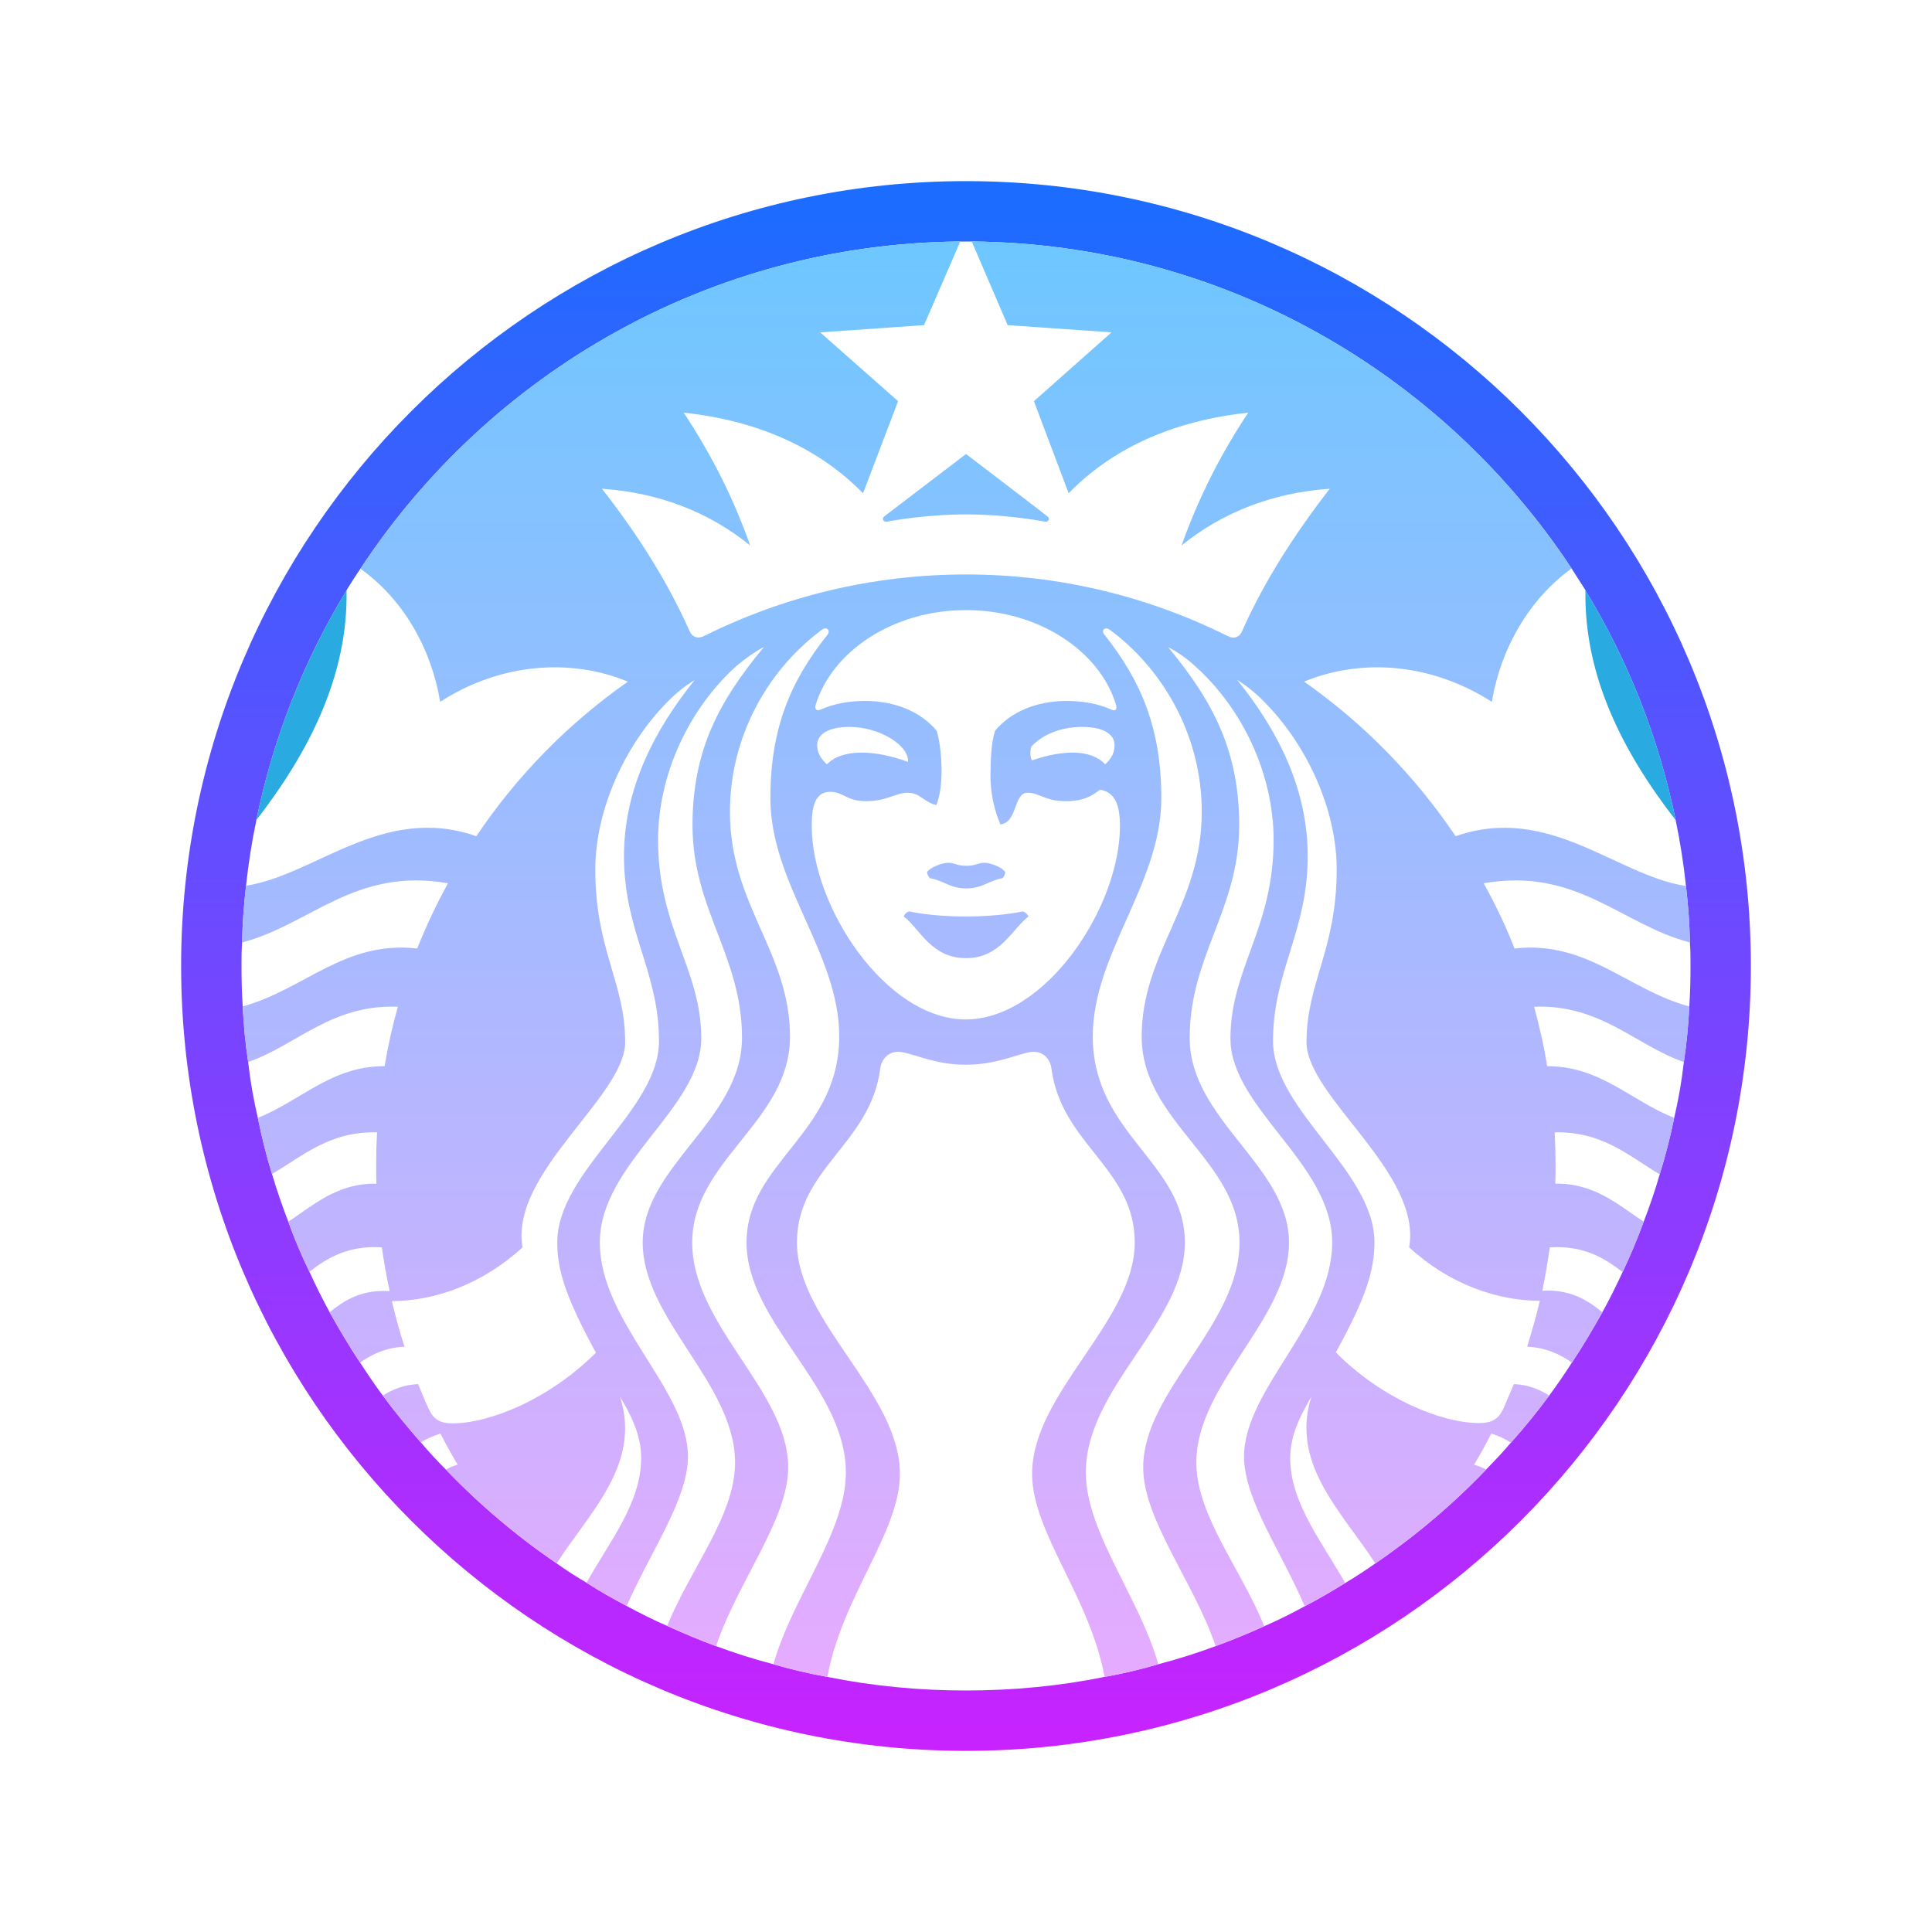 <svg xmlns="http://www.w3.org/2000/svg"  viewBox="0 0 64 64" width="64px" height="64px"><linearGradient id="g1Jhn6B3KpVaWwir9J4oaa" x1="32" x2="32" y1="6" y2="58" gradientUnits="userSpaceOnUse" spreadMethod="reflect"><stop offset="0" stop-color="#1a6dff"/><stop offset="1" stop-color="#c822ff"/></linearGradient><path fill="url(#g1Jhn6B3KpVaWwir9J4oaa)" d="M32,6C17.66,6,6,17.66,6,32c0,14.34,11.66,26,26,26s26-11.66,26-26C58,17.66,46.34,6,32,6z M52.07,45.14c-0.24,0.37-0.49,0.74-0.75,1.09c-0.4,0.54-0.82,1.06-1.27,1.56c-0.26,0.31-0.54,0.6-0.82,0.89 c-1.11,1.16-2.34,2.2-3.67,3.11c-0.33,0.23-0.66,0.45-1,0.65c-0.44,0.27-0.88,0.53-1.34,0.77c-0.44,0.24-0.88,0.46-1.34,0.66 c-0.53,0.24-1.07,0.46-1.61,0.66c-0.62,0.23-1.25,0.43-1.9,0.6c-0.58,0.17-1.17,0.31-1.78,0.42C35.11,55.85,33.57,56,32,56 s-3.11-0.15-4.59-0.45c-0.61-0.11-1.21-0.25-1.79-0.42c-0.65-0.17-1.28-0.37-1.9-0.6c-0.55-0.2-1.09-0.43-1.62-0.67 c-0.46-0.2-0.9-0.42-1.34-0.66c-0.45-0.24-0.9-0.49-1.33-0.77c-0.34-0.2-0.67-0.41-0.99-0.64c-1.33-0.91-2.56-1.95-3.67-3.11 c-0.29-0.29-0.57-0.59-0.83-0.9c-0.44-0.5-0.86-1.01-1.26-1.55c-0.26-0.35-0.51-0.72-0.75-1.09c-0.36-0.54-0.69-1.1-1.01-1.67 c-0.24-0.44-0.46-0.88-0.67-1.34c-0.26-0.54-0.5-1.1-0.7-1.66c-0.2-0.52-0.38-1.04-0.54-1.58c-0.19-0.61-0.34-1.23-0.47-1.86 c-0.14-0.6-0.25-1.22-0.32-1.85c-0.09-0.6-0.15-1.22-0.18-1.84C8.01,32.9,8,32.45,8,32c0-0.26,0-0.52,0.02-0.78 c0.01-0.64,0.06-1.26,0.13-1.88c0.08-0.73,0.19-1.45,0.34-2.16c0-0.01,0-0.01,0-0.01c0.56-2.73,1.58-5.3,2.99-7.61c0,0,0,0,0-0.01 c0.15-0.24,0.3-0.48,0.46-0.71C16.2,12.37,23.51,8.07,31.81,8h0.38c8.29,0.07,15.6,4.36,19.87,10.83c0.15,0.24,0.31,0.48,0.46,0.72 c0,0.01,0,0.01,0,0.01c1.41,2.31,2.43,4.88,2.99,7.61c0,0,0,0,0,0.01c0.15,0.71,0.26,1.43,0.34,2.17c0.07,0.61,0.12,1.24,0.13,1.87 C56,31.48,56,31.74,56,32c0,0.45-0.01,0.9-0.04,1.34c-0.03,0.62-0.09,1.24-0.18,1.84c-0.07,0.63-0.18,1.25-0.32,1.85 c-0.13,0.64-0.29,1.26-0.48,1.87c-0.15,0.53-0.33,1.05-0.53,1.57c-0.21,0.57-0.44,1.12-0.7,1.67c-0.21,0.45-0.43,0.9-0.67,1.33 C52.76,44.04,52.43,44.6,52.07,45.14z"/><path fill="#29abe2" d="M11.48 19.56c.05 2.79-1.21 5.31-2.99 7.61C9.05 24.44 10.07 21.87 11.48 19.56zM55.51 27.17c-1.78-2.29-3.04-4.81-2.99-7.61C53.93 21.87 54.95 24.44 55.51 27.17z"/><linearGradient id="g1Jhn6B3KpVaWwir9J4oab" x1="31.997" x2="31.997" y1="7.917" y2="55.667" gradientUnits="userSpaceOnUse" spreadMethod="reflect"><stop offset="0" stop-color="#6dc7ff"/><stop offset="1" stop-color="#e6abff"/></linearGradient><path fill="url(#g1Jhn6B3KpVaWwir9J4oab)" d="M34.62,17.28c-0.23-0.04-1.33-0.24-2.62-0.24s-2.39,0.2-2.62,0.24 c-0.13,0.02-0.18-0.11-0.08-0.18c0.09-0.07,2.7-2.06,2.7-2.06s2.61,1.99,2.69,2.06C34.8,17.17,34.74,17.3,34.62,17.28z"/><linearGradient id="g1Jhn6B3KpVaWwir9J4oac" x1="32" x2="32" y1="7.917" y2="55.667" gradientUnits="userSpaceOnUse" spreadMethod="reflect"><stop offset="0" stop-color="#6dc7ff"/><stop offset="1" stop-color="#e6abff"/></linearGradient><path fill="url(#g1Jhn6B3KpVaWwir9J4oac)" d="M50.17,31.42c-0.29-0.75-0.64-1.47-1.02-2.16c3.08-0.54,4.56,1.37,6.83,1.96 c-0.01-0.63-0.06-1.26-0.13-1.87c-2.31-0.35-4.53-2.73-7.63-1.65c-1.35-2-3.05-3.74-5.02-5.12c1.91-0.79,4.23-0.61,6.22,0.67 c0.3-1.81,1.27-3.43,2.64-4.42C47.79,12.36,40.48,8.07,32.19,8l1.19,2.77l3.44,0.24l-2.57,2.28l1.15,3.05 c1.49-1.53,3.52-2.41,5.95-2.67c-0.91,1.37-1.63,2.78-2.21,4.4c1.34-1.09,3.01-1.75,4.91-1.88c-1.14,1.47-2.16,3.04-2.91,4.73 c-0.08,0.19-0.27,0.26-0.47,0.15c-2.61-1.3-5.55-2.04-8.67-2.04s-6.07,0.74-8.68,2.04c-0.2,0.1-0.38,0.04-0.47-0.15 c-0.75-1.69-1.76-3.26-2.91-4.73c1.91,0.13,3.57,0.79,4.91,1.88c-0.57-1.62-1.3-3.03-2.2-4.4c2.43,0.26,4.45,1.15,5.94,2.67 l1.16-3.05l-2.58-2.28l3.44-0.24L31.81,8c-8.3,0.07-15.61,4.37-19.87,10.84c1.39,0.99,2.34,2.6,2.64,4.41 c1.98-1.28,4.31-1.46,6.22-0.67c-1.97,1.38-3.68,3.12-5.02,5.12c-3.1-1.08-5.33,1.29-7.63,1.64c-0.07,0.62-0.12,1.24-0.13,1.88 c2.26-0.59,3.74-2.5,6.82-1.96c-0.38,0.69-0.72,1.41-1.02,2.16c-2.41-0.27-3.72,1.35-5.78,1.92c0.03,0.62,0.09,1.24,0.18,1.84 c1.6-0.55,2.76-1.92,4.96-1.83c-0.18,0.64-0.33,1.3-0.44,1.97c-1.76-0.01-2.78,1.15-4.2,1.71c0.13,0.63,0.28,1.25,0.47,1.86 c0.99-0.57,1.89-1.42,3.48-1.38c-0.02,0.36-0.03,0.72-0.03,1.09c0,0.21,0,0.41,0.01,0.61c-1.29-0.02-2.07,0.7-2.92,1.26 c0.2,0.56,0.44,1.12,0.7,1.66c0.59-0.46,1.28-0.88,2.4-0.81c0.07,0.49,0.15,0.97,0.26,1.45c-0.91-0.06-1.49,0.29-1.99,0.7 c0.32,0.57,0.65,1.13,1.01,1.67c0.4-0.29,0.87-0.5,1.47-0.53c-0.16-0.49-0.3-1.01-0.42-1.51c1.4,0,2.99-0.55,4.33-1.78 c-0.43-2.47,3.4-4.99,3.4-6.8c0-1.97-0.99-3.05-0.99-5.71c0-1.96,0.96-4.11,2.39-5.56c0.28-0.29,0.57-0.52,0.9-0.72 c-1.32,1.64-2.34,3.58-2.34,5.83c0,2.5,1.16,3.82,1.16,6.13c0,2.3-3.37,4.3-3.37,6.67c0,0.94,0.3,1.85,1.28,3.65 c-1.51,1.51-3.48,2.34-4.75,2.34c-0.42,0-0.63-0.14-0.78-0.46c-0.13-0.27-0.24-0.56-0.36-0.84c-0.46,0.02-0.84,0.17-1.17,0.38 c0.4,0.54,0.82,1.05,1.26,1.55c0.2-0.12,0.42-0.22,0.65-0.29c0.18,0.35,0.37,0.69,0.57,1.03c-0.14,0.04-0.27,0.09-0.39,0.16 c1.11,1.16,2.34,2.2,3.67,3.11c1.1-1.71,2.81-3.29,2.1-5.52c0.32,0.54,0.7,1.22,0.7,2.03c0,1.49-1.06,2.78-1.81,4.13 c0.43,0.28,0.88,0.53,1.33,0.77c0.77-1.77,2.03-3.53,2.03-4.95c0-2.23-2.92-4.46-2.92-7.09c0-2.62,3.36-4.45,3.36-6.76 s-1.43-3.64-1.43-6.58c0-2.17,1.03-4.36,2.61-5.77c0.29-0.24,0.56-0.44,0.9-0.62c-1.5,1.8-2.37,3.44-2.37,5.91 c0,2.79,1.64,4.32,1.64,7.04c0,2.72-3.29,4.24-3.29,6.78c0,2.54,3.06,4.68,3.06,7.29c0,1.75-1.46,3.48-2.25,5.41 c0.53,0.24,1.07,0.47,1.62,0.67c0.71-2.12,2.39-4.19,2.39-5.92c0-2.53-3.18-4.71-3.18-7.45c0-2.73,3.24-4,3.24-6.82 c0-2.8-1.99-4.36-1.99-7.45c0-2.42,1.19-4.6,2.93-5.94c0.04-0.03,0.07-0.06,0.12-0.09c0.16-0.12,0.29,0.03,0.18,0.17 c-1.23,1.54-1.89,3.11-1.89,5.41c0,2.84,2.28,5.14,2.28,7.89c0,3.24-3.07,4.17-3.07,6.83c0,2.67,3.29,4.79,3.29,7.62 c0,1.98-1.77,4.12-2.4,6.35c0.58,0.17,1.18,0.31,1.79,0.42c0.48-2.67,2.4-4.78,2.4-6.73c0-2.67-3.41-5.05-3.41-7.66 c0-2.46,2.44-3.26,2.76-5.77c0.05-0.35,0.33-0.6,0.7-0.54c0.51,0.09,1.14,0.42,2.13,0.42c1,0,1.64-0.33,2.14-0.42 c0.38-0.06,0.65,0.19,0.7,0.54c0.32,2.51,2.76,3.31,2.76,5.77c0,2.61-3.4,4.99-3.4,7.66c0,1.95,1.91,4.06,2.4,6.73 c0.61-0.11,1.2-0.25,1.78-0.42c-0.63-2.23-2.4-4.38-2.4-6.35c0-2.83,3.28-4.95,3.28-7.62c0-2.66-3.05-3.59-3.05-6.83 c0-2.75,2.27-5.05,2.27-7.89c0-2.3-0.66-3.87-1.88-5.41c-0.13-0.14,0.01-0.29,0.17-0.17c0.04,0.03,0.07,0.06,0.12,0.09 c1.74,1.34,2.93,3.52,2.93,5.94c0,3.09-1.99,4.65-1.99,7.45c0,2.82,3.24,4.09,3.24,6.82c0,2.74-3.19,4.92-3.19,7.45 c0,1.73,1.68,3.8,2.4,5.92c0.54-0.2,1.08-0.42,1.61-0.66c-0.26-0.64-0.59-1.25-0.92-1.85c-0.67-1.23-1.33-2.4-1.33-3.57 c0-2.61,3.07-4.75,3.07-7.29c0-2.54-3.29-4.06-3.29-6.78c0-2.72,1.64-4.25,1.64-7.04c0-2.47-0.87-4.11-2.36-5.91 c0.33,0.18,0.61,0.37,0.88,0.62c1.59,1.41,2.62,3.6,2.62,5.77c0,2.94-1.43,4.27-1.43,6.58s3.37,4.14,3.37,6.76 c0,2.63-2.92,4.86-2.92,7.09c0,1.43,1.26,3.19,2.01,4.96c0.46-0.24,0.9-0.5,1.34-0.77c-0.76-1.36-1.82-2.65-1.82-4.14 c0-0.81,0.39-1.49,0.7-2.03c-0.7,2.23,1.01,3.81,2.12,5.52c1.33-0.91,2.56-1.95,3.67-3.11c-0.13-0.07-0.26-0.12-0.4-0.16 c0.21-0.34,0.39-0.68,0.57-1.03c0.23,0.07,0.45,0.17,0.65,0.3c0.45-0.5,0.87-1.02,1.27-1.56c-0.33-0.21-0.71-0.36-1.17-0.38 c-0.12,0.27-0.24,0.56-0.36,0.84c-0.16,0.32-0.37,0.45-0.79,0.45c-1.27,0-3.24-0.82-4.75-2.34c0.99-1.79,1.28-2.71,1.28-3.65 c0-2.37-3.36-4.37-3.36-6.67s1.15-3.62,1.15-6.12c0-2.25-1.01-4.2-2.34-5.84c0.33,0.21,0.62,0.44,0.9,0.73 c1.44,1.45,2.4,3.6,2.4,5.55c0,2.66-1,3.75-1,5.72c0,1.81,3.83,4.32,3.4,6.8c1.34,1.23,2.93,1.77,4.33,1.77 c-0.12,0.51-0.27,1.02-0.42,1.52c0.6,0.03,1.08,0.24,1.48,0.53c0.36-0.54,0.69-1.1,1.01-1.67c-0.5-0.41-1.08-0.77-1.99-0.71 c0.1-0.47,0.18-0.96,0.25-1.44c1.12-0.07,1.82,0.36,2.41,0.82c0.26-0.55,0.49-1.1,0.7-1.67c-0.85-0.56-1.63-1.28-2.93-1.26 c0.01-0.2,0.01-0.41,0.01-0.61c0-0.37-0.01-0.73-0.03-1.09c1.59-0.04,2.49,0.81,3.48,1.39c0.19-0.61,0.35-1.23,0.48-1.87 c-1.43-0.56-2.45-1.72-4.21-1.71c-0.1-0.67-0.26-1.33-0.43-1.97c2.2-0.09,3.36,1.28,4.96,1.83c0.09-0.6,0.15-1.22,0.18-1.84 C53.9,32.78,52.58,31.15,50.17,31.42z M36.97,23.35c0.04,0.14-0.01,0.23-0.17,0.15c-0.43-0.19-0.93-0.28-1.47-0.28 c-0.99,0-1.85,0.36-2.37,0.99c-0.14,0.47-0.14,0.98-0.15,1.48c0,0.58,0.12,1.13,0.33,1.62c0.57-0.06,0.43-1.05,0.9-1.05 c0.39,0,0.58,0.28,1.26,0.28c0.62,0,0.87-0.18,1.14-0.38c0.54,0.08,0.66,0.6,0.66,1.2c0,2.7-2.47,6.41-5.11,6.41 c-2.63,0-5.1-3.71-5.1-6.41c0-0.6,0.09-1.13,0.61-1.13c0.45,0,0.52,0.31,1.2,0.31c0.67,0,0.98-0.28,1.37-0.28 c0.4,0,0.55,0.32,0.95,0.41c0.12-0.31,0.17-0.71,0.17-1.15c0-0.45-0.05-0.93-0.16-1.31c-0.52-0.63-1.38-0.99-2.37-0.99 c-0.54,0-1.03,0.09-1.46,0.28c-0.16,0.08-0.22-0.02-0.18-0.15c0.54-1.77,2.56-3.14,4.98-3.14S36.44,21.58,36.97,23.35z M36.92,24.68c0,0.23-0.07,0.42-0.31,0.64c-0.46-0.5-1.38-0.49-2.43-0.13c-0.06-0.13-0.06-0.32-0.02-0.45 c0.43-0.48,1.11-0.66,1.68-0.66C36.57,24.08,36.92,24.33,36.92,24.68z M27.07,24.68c0-0.35,0.36-0.6,1.07-0.6 c0.99,0,1.98,0.61,1.94,1.16c-1.11-0.41-2.18-0.44-2.69,0.08C27.16,25.1,27.07,24.91,27.07,24.68z"/><linearGradient id="g1Jhn6B3KpVaWwir9J4oad" x1="32.005" x2="32.005" y1="7.917" y2="55.667" gradientUnits="userSpaceOnUse" spreadMethod="reflect"><stop offset="0" stop-color="#6dc7ff"/><stop offset="1" stop-color="#e6abff"/></linearGradient><path fill="url(#g1Jhn6B3KpVaWwir9J4oad)" d="M33.3,28.89c-0.01,0.08-0.03,0.14-0.09,0.2c-0.46,0.08-0.66,0.34-1.2,0.34 c-0.53,0-0.75-0.26-1.21-0.34c-0.05-0.06-0.08-0.12-0.09-0.2c0.09-0.15,0.49-0.31,0.7-0.31c0.21,0,0.28,0.1,0.6,0.1 s0.39-0.1,0.6-0.1C32.82,28.58,33.22,28.74,33.3,28.89z"/><linearGradient id="g1Jhn6B3KpVaWwir9J4oae" x1="32.005" x2="32.005" y1="7.917" y2="55.667" gradientUnits="userSpaceOnUse" spreadMethod="reflect"><stop offset="0" stop-color="#6dc7ff"/><stop offset="1" stop-color="#e6abff"/></linearGradient><path fill="url(#g1Jhn6B3KpVaWwir9J4oae)" d="M34.07,30.36c-0.55,0.42-0.93,1.38-2.07,1.38c-1.15,0-1.52-0.96-2.06-1.38 c0.03-0.12,0.17-0.17,0.17-0.17s0.71,0.17,1.88,0.17c1.18,0,1.9-0.17,1.9-0.17S34.02,30.24,34.07,30.36z"/></svg>